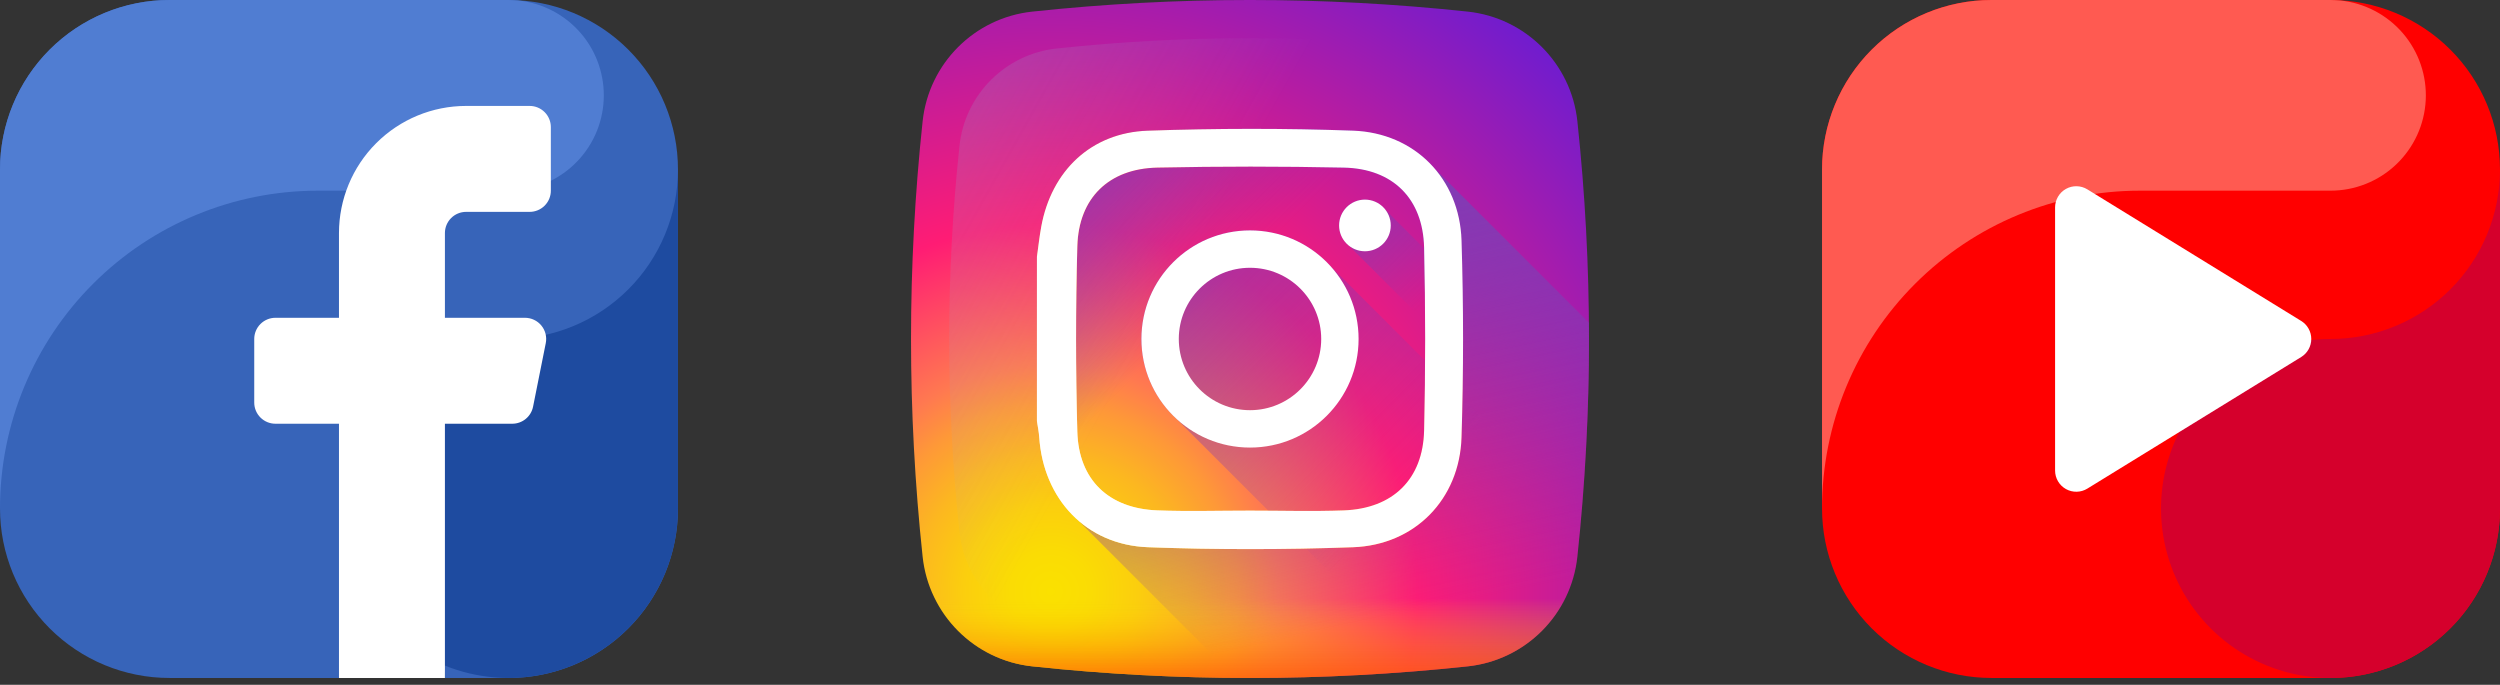 <svg width="230" height="63" viewBox="0 0 230 63" fill="none" xmlns="http://www.w3.org/2000/svg">
<rect x="0" y="0" width="230" height="63" fill="#333333" stroke="none"/>
<g clip-path="url(#clip0_1_730)">
<path fill-rule="evenodd" clip-rule="evenodd" d="M31.186 62.373H15.593C11.458 62.373 7.492 60.73 4.567 57.806C1.643 54.881 0 50.915 0 46.78L0 15.593C0 11.458 1.643 7.492 4.567 4.567C7.492 1.643 11.458 0 15.593 0L46.78 0C50.915 0 54.881 1.643 57.806 4.567C60.73 7.491 62.373 11.458 62.373 15.593V46.78C62.373 50.915 60.73 54.881 57.806 57.806C54.881 60.73 50.915 62.373 46.78 62.373H40.932C40.932 61.081 40.419 59.841 39.505 58.927C38.591 58.013 37.352 57.5 36.059 57.5C34.767 57.5 33.528 58.013 32.614 58.927C31.7 59.841 31.186 61.081 31.186 62.373Z" fill="#3764B9"/>
<path fill-rule="evenodd" clip-rule="evenodd" d="M29.237 17.542H46.78C49.028 17.542 51.191 16.679 52.821 15.13C54.451 13.581 55.424 11.465 55.539 9.22C55.654 6.974 54.903 4.77 53.44 3.062C51.976 1.355 49.913 0.275 47.676 0.045C47.378 0.028 47.083 0 46.78 0H15.593C11.458 0 7.492 1.643 4.567 4.567C1.643 7.492 0 11.458 0 15.593L0 46.78C0 39.026 3.081 31.589 8.564 26.106C14.047 20.623 21.483 17.543 29.237 17.542Z" fill="#507DD2"/>
<path fill-rule="evenodd" clip-rule="evenodd" d="M46.78 31.186C43.696 31.186 40.681 32.101 38.117 33.814C35.552 35.528 33.554 37.963 32.373 40.812C31.193 43.662 30.884 46.797 31.486 49.822C32.088 52.847 33.573 55.625 35.754 57.806C37.934 59.986 40.713 61.472 43.738 62.073C46.762 62.675 49.898 62.366 52.747 61.186C55.596 60.006 58.032 58.007 59.745 55.443C61.458 52.879 62.373 49.864 62.373 46.78V15.593C62.373 19.729 60.73 23.695 57.806 26.619C54.881 29.544 50.915 31.186 46.78 31.186Z" fill="#1E4BA0"/>
<path fill-rule="evenodd" clip-rule="evenodd" d="M50.678 17.543C50.678 18.059 50.473 18.555 50.107 18.921C49.742 19.286 49.246 19.492 48.729 19.492H42.881C42.364 19.492 41.869 19.697 41.503 20.062C41.138 20.428 40.932 20.924 40.932 21.441V29.237H48.3C48.588 29.237 48.873 29.301 49.134 29.425C49.394 29.548 49.624 29.728 49.807 29.951C49.99 30.174 50.121 30.434 50.191 30.714C50.261 30.994 50.268 31.286 50.211 31.569C49.849 33.378 49.358 35.836 49.042 37.416C48.953 37.858 48.715 38.256 48.366 38.541C48.018 38.827 47.581 38.983 47.13 38.983H40.932V62.373H31.186V38.983H25.339C24.822 38.983 24.326 38.778 23.961 38.412C23.595 38.047 23.39 37.551 23.39 37.034V31.186C23.39 30.67 23.595 30.174 23.961 29.808C24.326 29.443 24.822 29.237 25.339 29.237H31.186V21.441C31.186 18.339 32.419 15.364 34.612 13.171C36.805 10.978 39.78 9.746 42.881 9.746H48.729C49.246 9.746 49.742 9.951 50.107 10.317C50.473 10.682 50.678 11.178 50.678 11.695V17.543Z" fill="white"/>
</g>
<g clip-path="url(#clip1_1_730)">
<path d="M145.119 11.156C144.551 5.837 140.35 1.635 135.03 1.068C121.69 -0.356 108.31 -0.356 94.971 1.068C89.651 1.636 85.449 5.837 84.882 11.156C83.458 24.496 83.458 37.876 84.882 51.216C85.449 56.536 89.651 60.737 94.97 61.305C108.31 62.729 121.69 62.729 135.03 61.305C140.35 60.737 144.551 56.536 145.119 51.216C146.543 37.876 146.543 24.497 145.119 11.156Z" fill="url(#paint0_radial_1_730)"/>
<path d="M141.726 13.412C141.223 8.692 137.495 4.964 132.774 4.46C120.936 3.197 109.064 3.197 97.226 4.46C92.506 4.964 88.777 8.692 88.273 13.412C87.01 25.25 87.01 37.123 88.273 48.96C88.777 53.681 92.506 57.409 97.226 57.913C109.064 59.176 120.936 59.176 132.774 57.913C137.494 57.409 141.223 53.681 141.726 48.96C142.99 37.123 142.99 25.25 141.726 13.412Z" fill="url(#paint1_linear_1_730)"/>
<path d="M84.748 49.923C84.791 50.354 84.835 50.785 84.881 51.217C85.449 56.536 89.651 60.737 94.97 61.305C108.31 62.729 121.69 62.729 135.03 61.305C140.35 60.737 144.551 56.536 145.119 51.217C145.165 50.785 145.209 50.354 145.252 49.923H84.748Z" fill="url(#paint2_linear_1_730)"/>
<path d="M145.119 51.216C145.884 44.048 146.237 36.869 146.18 29.69L131.923 15.433C130.142 13.4 127.54 12.131 124.483 12.021C118.196 11.794 111.89 11.806 105.602 12.022C100.38 12.202 96.728 15.712 95.792 20.871C95.626 21.782 95.528 22.704 95.398 23.622V38.746C95.469 39.236 95.575 39.724 95.608 40.217C95.817 43.354 97.107 46.042 99.172 47.86L113.68 62.368C120.8 62.418 127.92 62.064 135.03 61.305C140.35 60.737 144.551 56.536 145.119 51.216Z" fill="url(#paint3_linear_1_730)"/>
<path d="M145.119 51.217C144.551 56.535 140.349 60.738 135.03 61.305C127.921 62.063 120.799 62.418 113.68 62.368L99.194 47.882C100.873 49.352 103.062 50.247 105.603 50.343C111.889 50.578 118.197 50.572 124.483 50.346C130.169 50.14 134.283 45.932 134.461 40.246C134.65 34.21 134.65 28.157 134.461 22.12C134.38 19.497 133.459 17.189 131.932 15.443L146.18 29.691C146.236 36.868 145.883 44.049 145.119 51.217Z" fill="url(#paint4_linear_1_730)"/>
<path d="M122.36 24.432C120.533 22.444 117.913 21.196 115 21.196C109.483 21.196 105.01 25.669 105.01 31.186C105.01 34.099 106.257 36.72 108.246 38.546L131.36 61.66C132.584 61.554 133.807 61.435 135.03 61.305C140.349 60.737 144.551 56.536 145.119 51.216C145.249 49.994 145.367 48.77 145.474 47.547L122.36 24.432Z" fill="url(#paint5_linear_1_730)"/>
<path d="M146.066 37.905L127.463 19.303C127.029 18.733 126.345 18.364 125.574 18.364C124.261 18.364 123.197 19.428 123.197 20.741C123.197 21.512 123.567 22.196 124.136 22.63L145.733 44.227C145.879 42.12 145.99 40.013 146.066 37.905Z" fill="url(#paint6_linear_1_730)"/>
<path d="M95.398 23.622C95.528 22.704 95.626 21.782 95.792 20.871C96.728 15.712 100.38 12.202 105.602 12.022C111.89 11.806 118.196 11.794 124.483 12.021C130.167 12.226 134.283 16.434 134.461 22.12C134.649 28.157 134.649 34.209 134.461 40.247C134.283 45.932 130.168 50.14 124.484 50.345C118.197 50.572 111.889 50.578 105.603 50.342C99.918 50.128 95.988 45.91 95.608 40.216C95.575 39.724 95.469 39.235 95.398 38.745C95.398 33.704 95.398 28.663 95.398 23.622ZM115.005 46.976C117.882 46.976 120.762 47.062 123.636 46.956C128.141 46.789 130.912 44.1 131.017 39.599C131.147 33.991 131.147 28.376 131.017 22.767C130.912 18.267 128.139 15.516 123.636 15.42C117.92 15.299 112.198 15.3 106.482 15.42C102.014 15.514 99.234 18.21 99.113 22.66C98.959 28.339 98.959 34.028 99.113 39.707C99.234 44.157 102.014 46.79 106.483 46.956C109.32 47.061 112.164 46.976 115.005 46.976Z" fill="url(#paint7_linear_1_730)"/>
<path d="M95.398 23.622C95.528 22.704 95.626 21.782 95.792 20.871C96.728 15.712 100.38 12.202 105.602 12.022C111.89 11.806 118.196 11.794 124.483 12.021C130.167 12.226 134.283 16.434 134.461 22.12C134.649 28.157 134.649 34.209 134.461 40.247C134.283 45.932 130.168 50.14 124.484 50.345C118.197 50.572 111.889 50.578 105.603 50.342C99.918 50.128 95.988 45.91 95.608 40.216C95.575 39.724 95.469 39.235 95.398 38.745C95.398 33.704 95.398 28.663 95.398 23.622ZM115.005 46.976C117.882 46.976 120.762 47.062 123.636 46.956C128.141 46.789 130.912 44.1 131.017 39.599C131.147 33.991 131.147 28.376 131.017 22.767C130.912 18.267 128.139 15.516 123.636 15.42C117.92 15.299 112.198 15.3 106.482 15.42C102.014 15.514 99.234 18.21 99.113 22.66C98.959 28.339 98.959 34.028 99.113 39.707C99.234 44.157 102.014 46.79 106.483 46.956C109.32 47.061 112.164 46.976 115.005 46.976Z" fill="white"/>
<path d="M115 21.197C109.483 21.197 105.01 25.669 105.01 31.186C105.01 36.704 109.483 41.177 115 41.177C120.518 41.177 124.99 36.704 124.99 31.186C124.99 25.669 120.518 21.197 115 21.197ZM115 37.737C111.382 37.737 108.449 34.804 108.449 31.186C108.449 27.568 111.382 24.636 115 24.636C118.618 24.636 121.551 27.568 121.551 31.186C121.551 34.804 118.618 37.737 115 37.737Z" fill="white"/>
<path d="M127.95 20.741C127.95 22.053 126.886 23.117 125.574 23.117C124.261 23.117 123.197 22.053 123.197 20.741C123.197 19.428 124.261 18.364 125.574 18.364C126.886 18.364 127.95 19.428 127.95 20.741Z" fill="white"/>
</g>
<g clip-path="url(#clip2_1_730)">
<path fill-rule="evenodd" clip-rule="evenodd" d="M214.407 62.373H183.22C179.085 62.373 175.119 60.73 172.194 57.806C169.27 54.881 167.627 50.915 167.627 46.78V15.593C167.627 11.458 169.27 7.492 172.194 4.567C175.119 1.643 179.085 0 183.22 0L214.407 0C218.542 0 222.509 1.643 225.433 4.567C228.357 7.491 230 11.458 230 15.593V46.78C230 50.915 228.357 54.881 225.433 57.806C222.509 60.73 218.542 62.373 214.407 62.373Z" fill="#FF0000"/>
<path fill-rule="evenodd" clip-rule="evenodd" d="M196.864 17.542H214.407C216.655 17.542 218.818 16.679 220.448 15.13C222.078 13.581 223.051 11.465 223.167 9.22C223.282 6.974 222.53 4.77 221.067 3.062C219.603 1.355 217.54 0.275 215.303 0.045C215.005 0.028 214.71 0 214.407 0H183.22C179.085 0 175.119 1.643 172.194 4.567C169.27 7.492 167.627 11.458 167.627 15.593V46.78C167.627 39.026 170.708 31.589 176.191 26.106C181.674 20.623 189.11 17.543 196.864 17.542Z" fill="#FF5A51"/>
<path fill-rule="evenodd" clip-rule="evenodd" d="M214.407 31.186C211.323 31.186 208.308 32.101 205.744 33.814C203.179 35.528 201.181 37.963 200.001 40.812C198.82 43.662 198.511 46.797 199.113 49.822C199.715 52.847 201.2 55.625 203.381 57.806C205.561 59.986 208.34 61.472 211.365 62.073C214.389 62.675 217.525 62.366 220.374 61.186C223.223 60.006 225.659 58.007 227.372 55.443C229.085 52.879 230 49.864 230 46.78V15.593C230 19.729 228.357 23.695 225.433 26.619C222.509 29.544 218.542 31.186 214.407 31.186Z" fill="#D5002C"/>
<path fill-rule="evenodd" clip-rule="evenodd" d="M192.038 17.422C191.743 17.24 191.405 17.14 191.058 17.133C190.711 17.125 190.369 17.21 190.066 17.38C189.763 17.549 189.511 17.796 189.336 18.095C189.16 18.394 189.068 18.735 189.068 19.081V43.292C189.068 43.639 189.16 43.979 189.336 44.278C189.511 44.577 189.763 44.824 190.066 44.993C190.369 45.163 190.711 45.248 191.058 45.24C191.405 45.233 191.743 45.133 192.038 44.951C197.008 41.894 206.929 35.788 211.709 32.846C211.993 32.672 212.227 32.428 212.389 32.137C212.552 31.847 212.637 31.519 212.637 31.186C212.637 30.854 212.552 30.526 212.389 30.236C212.227 29.945 211.993 29.701 211.709 29.527C206.929 26.584 197.008 20.479 192.038 17.422Z" fill="white"/>
</g>
<defs>
<radialGradient id="paint0_radial_1_730" cx="0" cy="0" r="1" gradientUnits="userSpaceOnUse" gradientTransform="translate(96.6 54.509) scale(68.786)">
<stop stop-color="#FAE100"/>
<stop offset="0.054" stop-color="#FADC04"/>
<stop offset="0.117" stop-color="#FBCE0E"/>
<stop offset="0.183" stop-color="#FCB720"/>
<stop offset="0.251" stop-color="#FE9838"/>
<stop offset="0.305" stop-color="#FF7950"/>
<stop offset="0.492" stop-color="#FF1C74"/>
<stop offset="1" stop-color="#6C1CD1"/>
</radialGradient>
<linearGradient id="paint1_linear_1_730" x1="107.736" y1="27.101" x2="2.069" y2="-32.337" gradientUnits="userSpaceOnUse">
<stop stop-color="#A1B5D8" stop-opacity="0"/>
<stop offset="0.309" stop-color="#90A2BD" stop-opacity="0.31"/>
<stop offset="0.755" stop-color="#7C8B9C" stop-opacity="0.757"/>
<stop offset="1" stop-color="#748290"/>
</linearGradient>
<linearGradient id="paint2_linear_1_730" x1="115" y1="55.059" x2="115" y2="64.782" gradientUnits="userSpaceOnUse">
<stop stop-color="#FAE100" stop-opacity="0"/>
<stop offset="0.307" stop-color="#FCA800" stop-opacity="0.306"/>
<stop offset="0.627" stop-color="#FE7300" stop-opacity="0.627"/>
<stop offset="0.869" stop-color="#FF5200" stop-opacity="0.867"/>
<stop offset="1" stop-color="#FF4500"/>
</linearGradient>
<linearGradient id="paint3_linear_1_730" x1="111.452" y1="27.55" x2="96.015" y2="12.114" gradientUnits="userSpaceOnUse">
<stop stop-color="#833AB4" stop-opacity="0"/>
<stop offset="1" stop-color="#833AB4"/>
</linearGradient>
<linearGradient id="paint4_linear_1_730" x1="126.561" y1="57.048" x2="118.856" y2="20.727" gradientUnits="userSpaceOnUse">
<stop stop-color="#833AB4" stop-opacity="0"/>
<stop offset="1" stop-color="#833AB4"/>
</linearGradient>
<linearGradient id="paint5_linear_1_730" x1="129.493" y1="45.679" x2="98.547" y2="14.733" gradientUnits="userSpaceOnUse">
<stop stop-color="#833AB4" stop-opacity="0"/>
<stop offset="1" stop-color="#833AB4"/>
</linearGradient>
<linearGradient id="paint6_linear_1_730" x1="131.788" y1="26.955" x2="121.555" y2="16.722" gradientUnits="userSpaceOnUse">
<stop stop-color="#833AB4" stop-opacity="0"/>
<stop offset="1" stop-color="#833AB4"/>
</linearGradient>
<linearGradient id="paint7_linear_1_730" x1="127.384" y1="18.889" x2="102.153" y2="44.12" gradientUnits="userSpaceOnUse">
<stop stop-color="#833AB4"/>
<stop offset="0.092" stop-color="#9C3495"/>
<stop offset="0.293" stop-color="#DC2546"/>
<stop offset="0.392" stop-color="#FD1D1D"/>
<stop offset="0.559" stop-color="#FC6831"/>
<stop offset="0.689" stop-color="#FC9B40"/>
<stop offset="0.752" stop-color="#FCAF45"/>
<stop offset="0.781" stop-color="#FDB750"/>
<stop offset="0.866" stop-color="#FECB6A"/>
<stop offset="0.942" stop-color="#FFD87A"/>
<stop offset="1" stop-color="#FFDC80"/>
</linearGradient>
<clipPath id="clip0_1_730">
<rect width="62.373" height="62.373" fill="white"/>
</clipPath>
<clipPath id="clip1_1_730">
<rect width="62.373" height="62.373" fill="white" transform="translate(83.814)"/>
</clipPath>
<clipPath id="clip2_1_730">
<rect width="62.373" height="62.373" fill="white" transform="translate(167.627)"/>
</clipPath>
</defs>
</svg>
